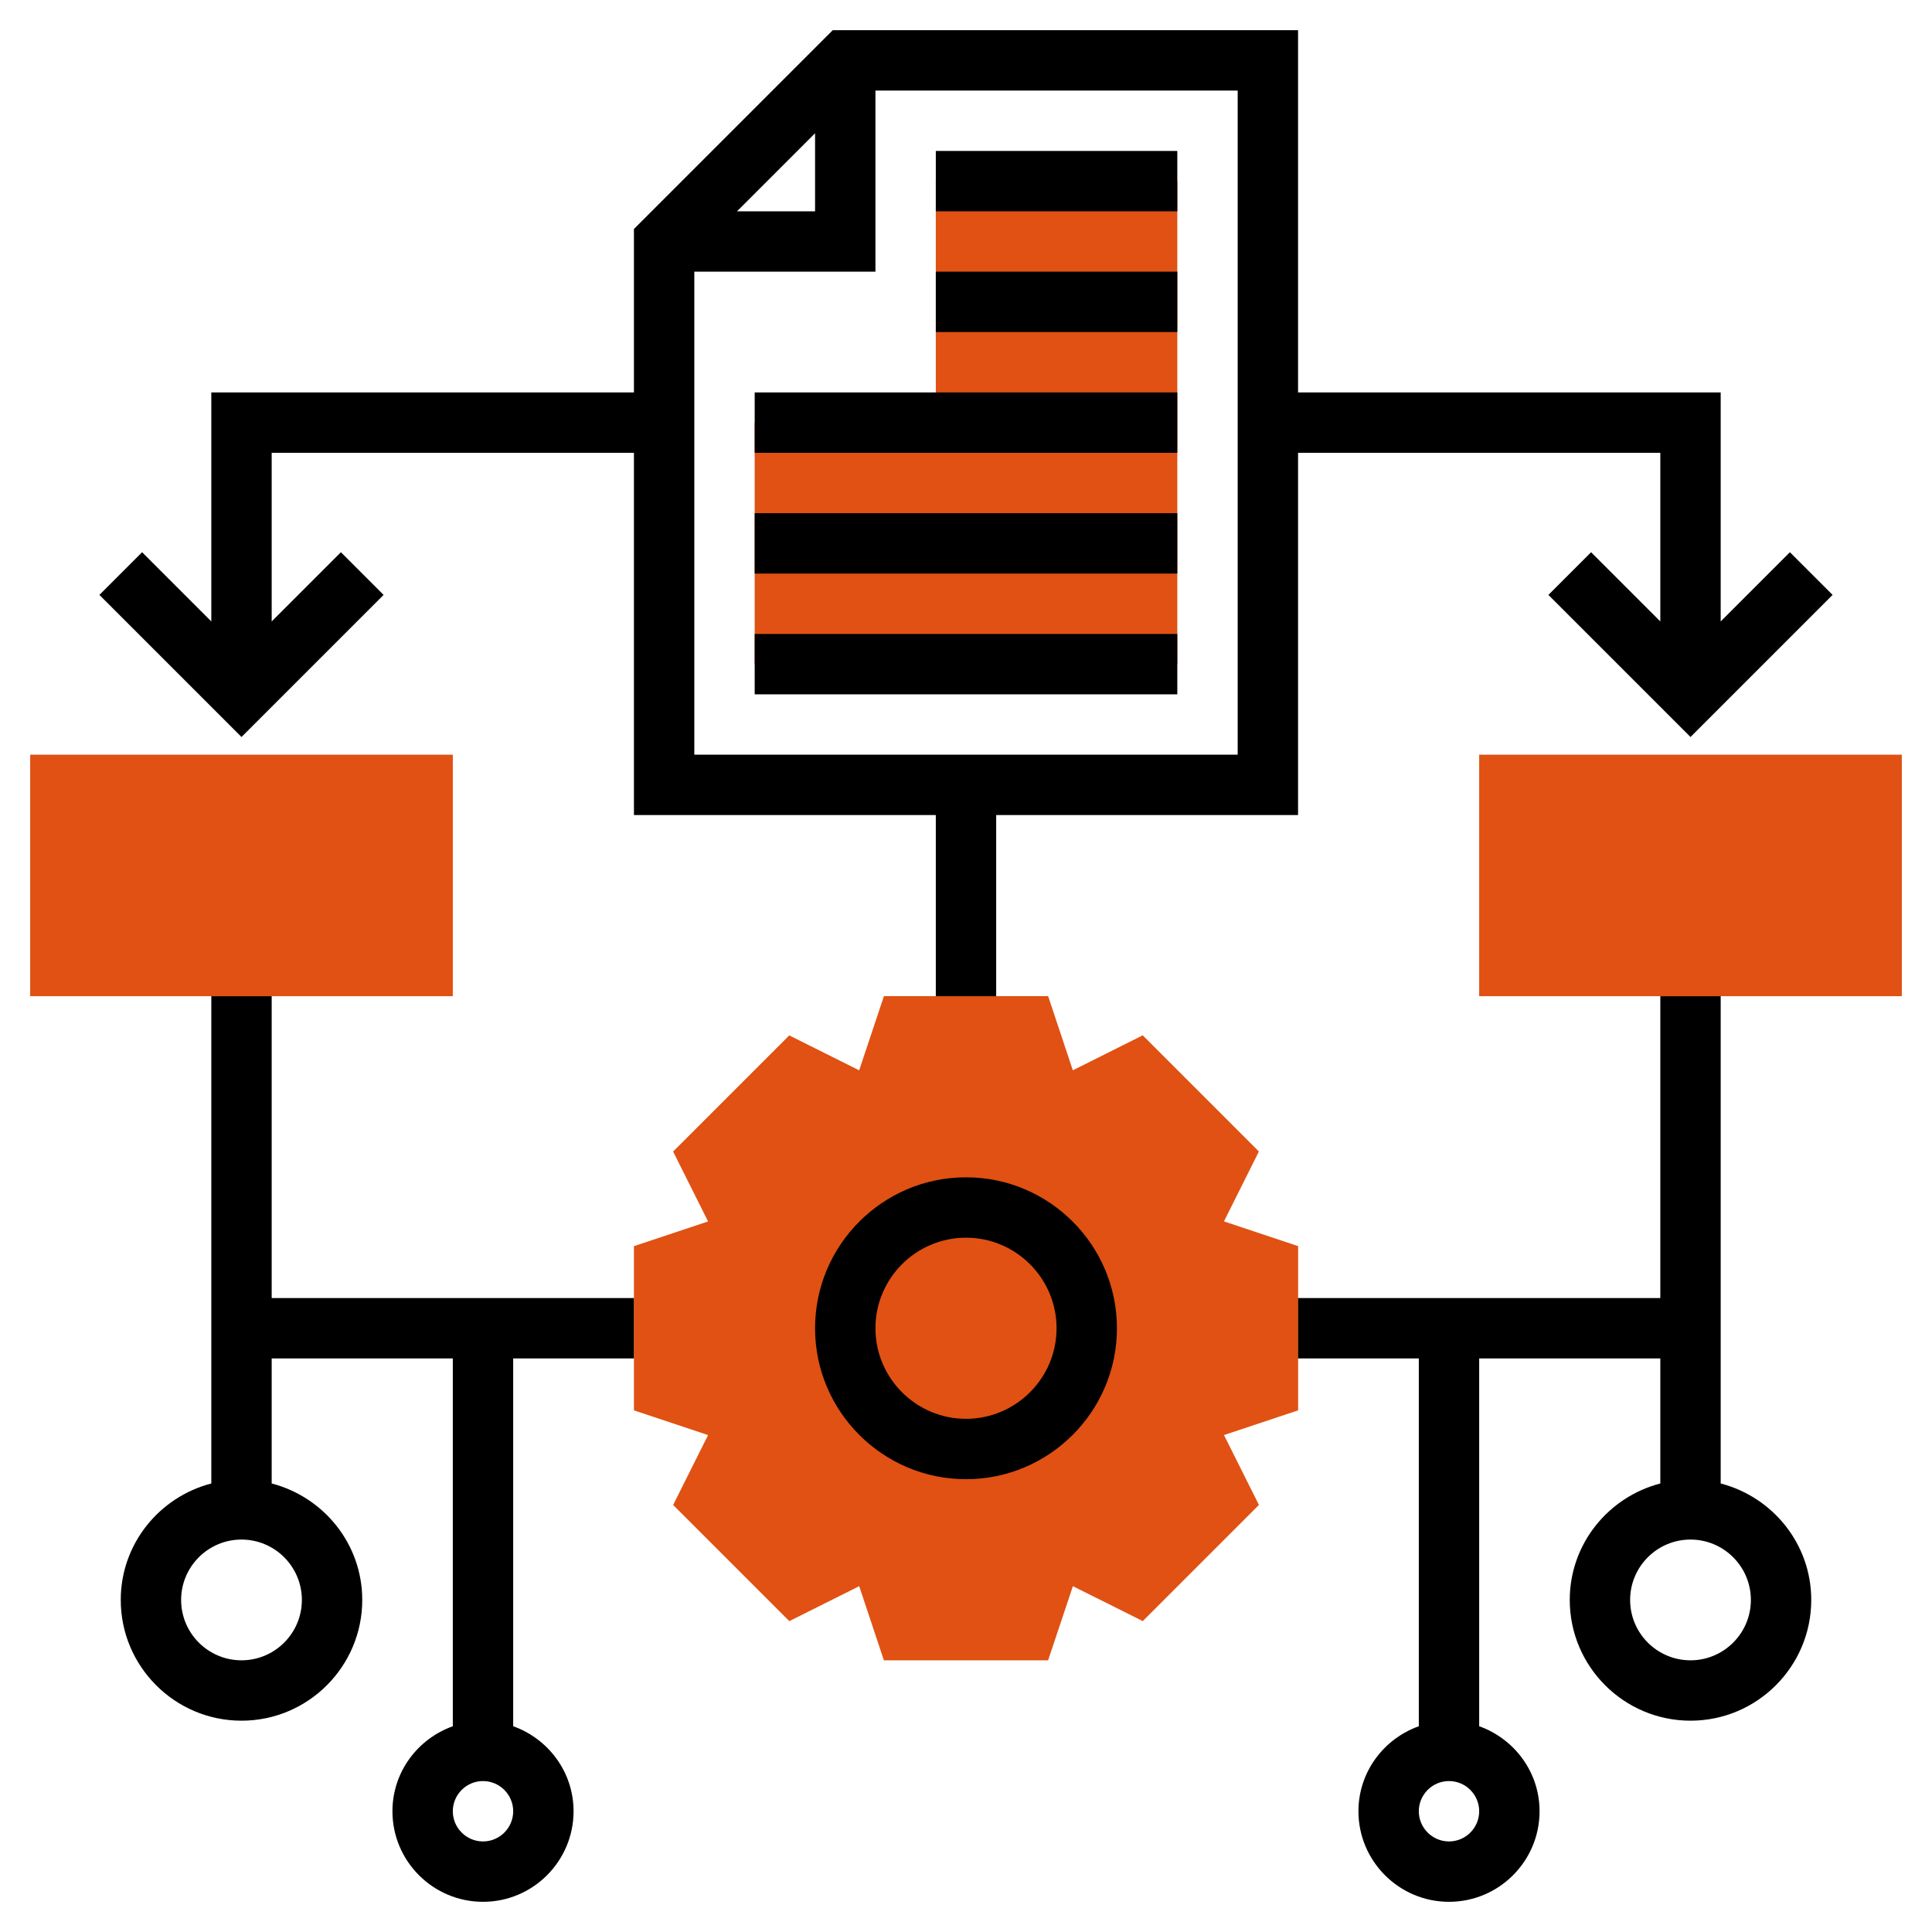 <svg xmlns="http://www.w3.org/2000/svg" id="svgid14" width="512" height="512" x="0" y="0" xmlns:xlink="http://www.w3.org/1999/xlink" version="1.1" viewBox="0 0 64 64" xml:space="preserve" repair="1"><g><g><path fill="rgb(224, 81, 19)" d="M31 6v8h-6v8h14V6z" coriginal="rgb(240, 188, 94, 1)" colortype="0" awdzp="0" colorover="rgb(240, 188, 94, 1)" style="fill: rgb(224, 81, 19);"></path></g><g><path fill="rgb(224, 81, 19)" d="M34.72 55h-5.44l-.818-2.456-2.315 1.158-3.848-3.848 1.157-2.315L21 46.72v-5.44l2.456-.818-1.158-2.315 3.848-3.848 2.315 1.157.82-2.457h5.44l.818 2.456 2.315-1.158 3.848 3.848-1.157 2.315 2.457.82v5.44l-2.456.818 1.158 2.315-3.848 3.848-2.315-1.157L34.72 55z" coriginal="rgb(240, 188, 94, 1)" colortype="0" awdzp="0" colorover="rgb(240, 188, 94, 1)" style="fill: rgb(224, 81, 19);"></path></g><g><path fill="rgb(224, 81, 19)" d="M63 33H49v-8h14v8z" coriginal="rgb(240, 188, 94, 1)" colortype="0" awdzp="0" colorover="rgb(240, 188, 94, 1)" style="fill: rgb(224, 81, 19);"></path></g><g><path fill="rgb(224, 81, 19)" d="M15 33H1v-8h14v8z" coriginal="rgb(240, 188, 94, 1)" colortype="0" awdzp="0" colorover="rgb(240, 188, 94, 1)" style="fill: rgb(224, 81, 19);"></path></g><g><path d="M31 27v6h2v-6h10V15h12v5.586l-2.293-2.293-1.414 1.414L56 24.414l4.707-4.707-1.414-1.414L57 20.586V13H43V1H27.586L21 7.586V13H7v7.586l-2.293-2.293-1.414 1.414L8 24.414l4.707-4.707-1.414-1.414L9 20.586V15h12v12h10zm10-2H23V9h6V3h12v22zM24.414 7L27 4.414V7h-2.586zM32 39c-2.757 0-5 2.243-5 5s2.243 5 5 5 5-2.243 5-5-2.243-5-5-5zm0 8c-1.654 0-3-1.346-3-3s1.346-3 3-3 3 1.346 3 3-1.346 3-3 3z"></path><path d="M31 5h8v2h-8zM31 9h8v2h-8zM25 13h14v2H25zM25 17h14v2H25zM25 21h14v2H25zM57 49.142V33h-2v10H43v2h4v12.184c-1.16.414-2 1.514-2 2.816 0 1.654 1.346 3 3 3s3-1.346 3-3c0-1.302-.84-2.402-2-2.816V45h6v4.142c-1.72.447-3 2-3 3.858 0 2.206 1.794 4 4 4s4-1.794 4-4c0-1.858-1.28-3.41-3-3.858zM48 61c-.552 0-1-.45-1-1s.448-1 1-1 1 .45 1 1-.448 1-1 1zm8-6c-1.103 0-2-.897-2-2s.897-2 2-2 2 .897 2 2-.897 2-2 2zM9 33H7v16.142c-1.72.447-3 2-3 3.858 0 2.206 1.794 4 4 4s4-1.794 4-4c0-1.858-1.28-3.41-3-3.858V45h6v12.184c-1.16.414-2 1.514-2 2.816 0 1.654 1.346 3 3 3s3-1.346 3-3c0-1.302-.84-2.402-2-2.816V45h4v-2H9V33zm7 28c-.552 0-1-.45-1-1s.448-1 1-1 1 .45 1 1-.448 1-1 1zm-6-8c0 1.103-.897 2-2 2s-2-.897-2-2 .897-2 2-2 2 .897 2 2z"></path></g></g></svg>